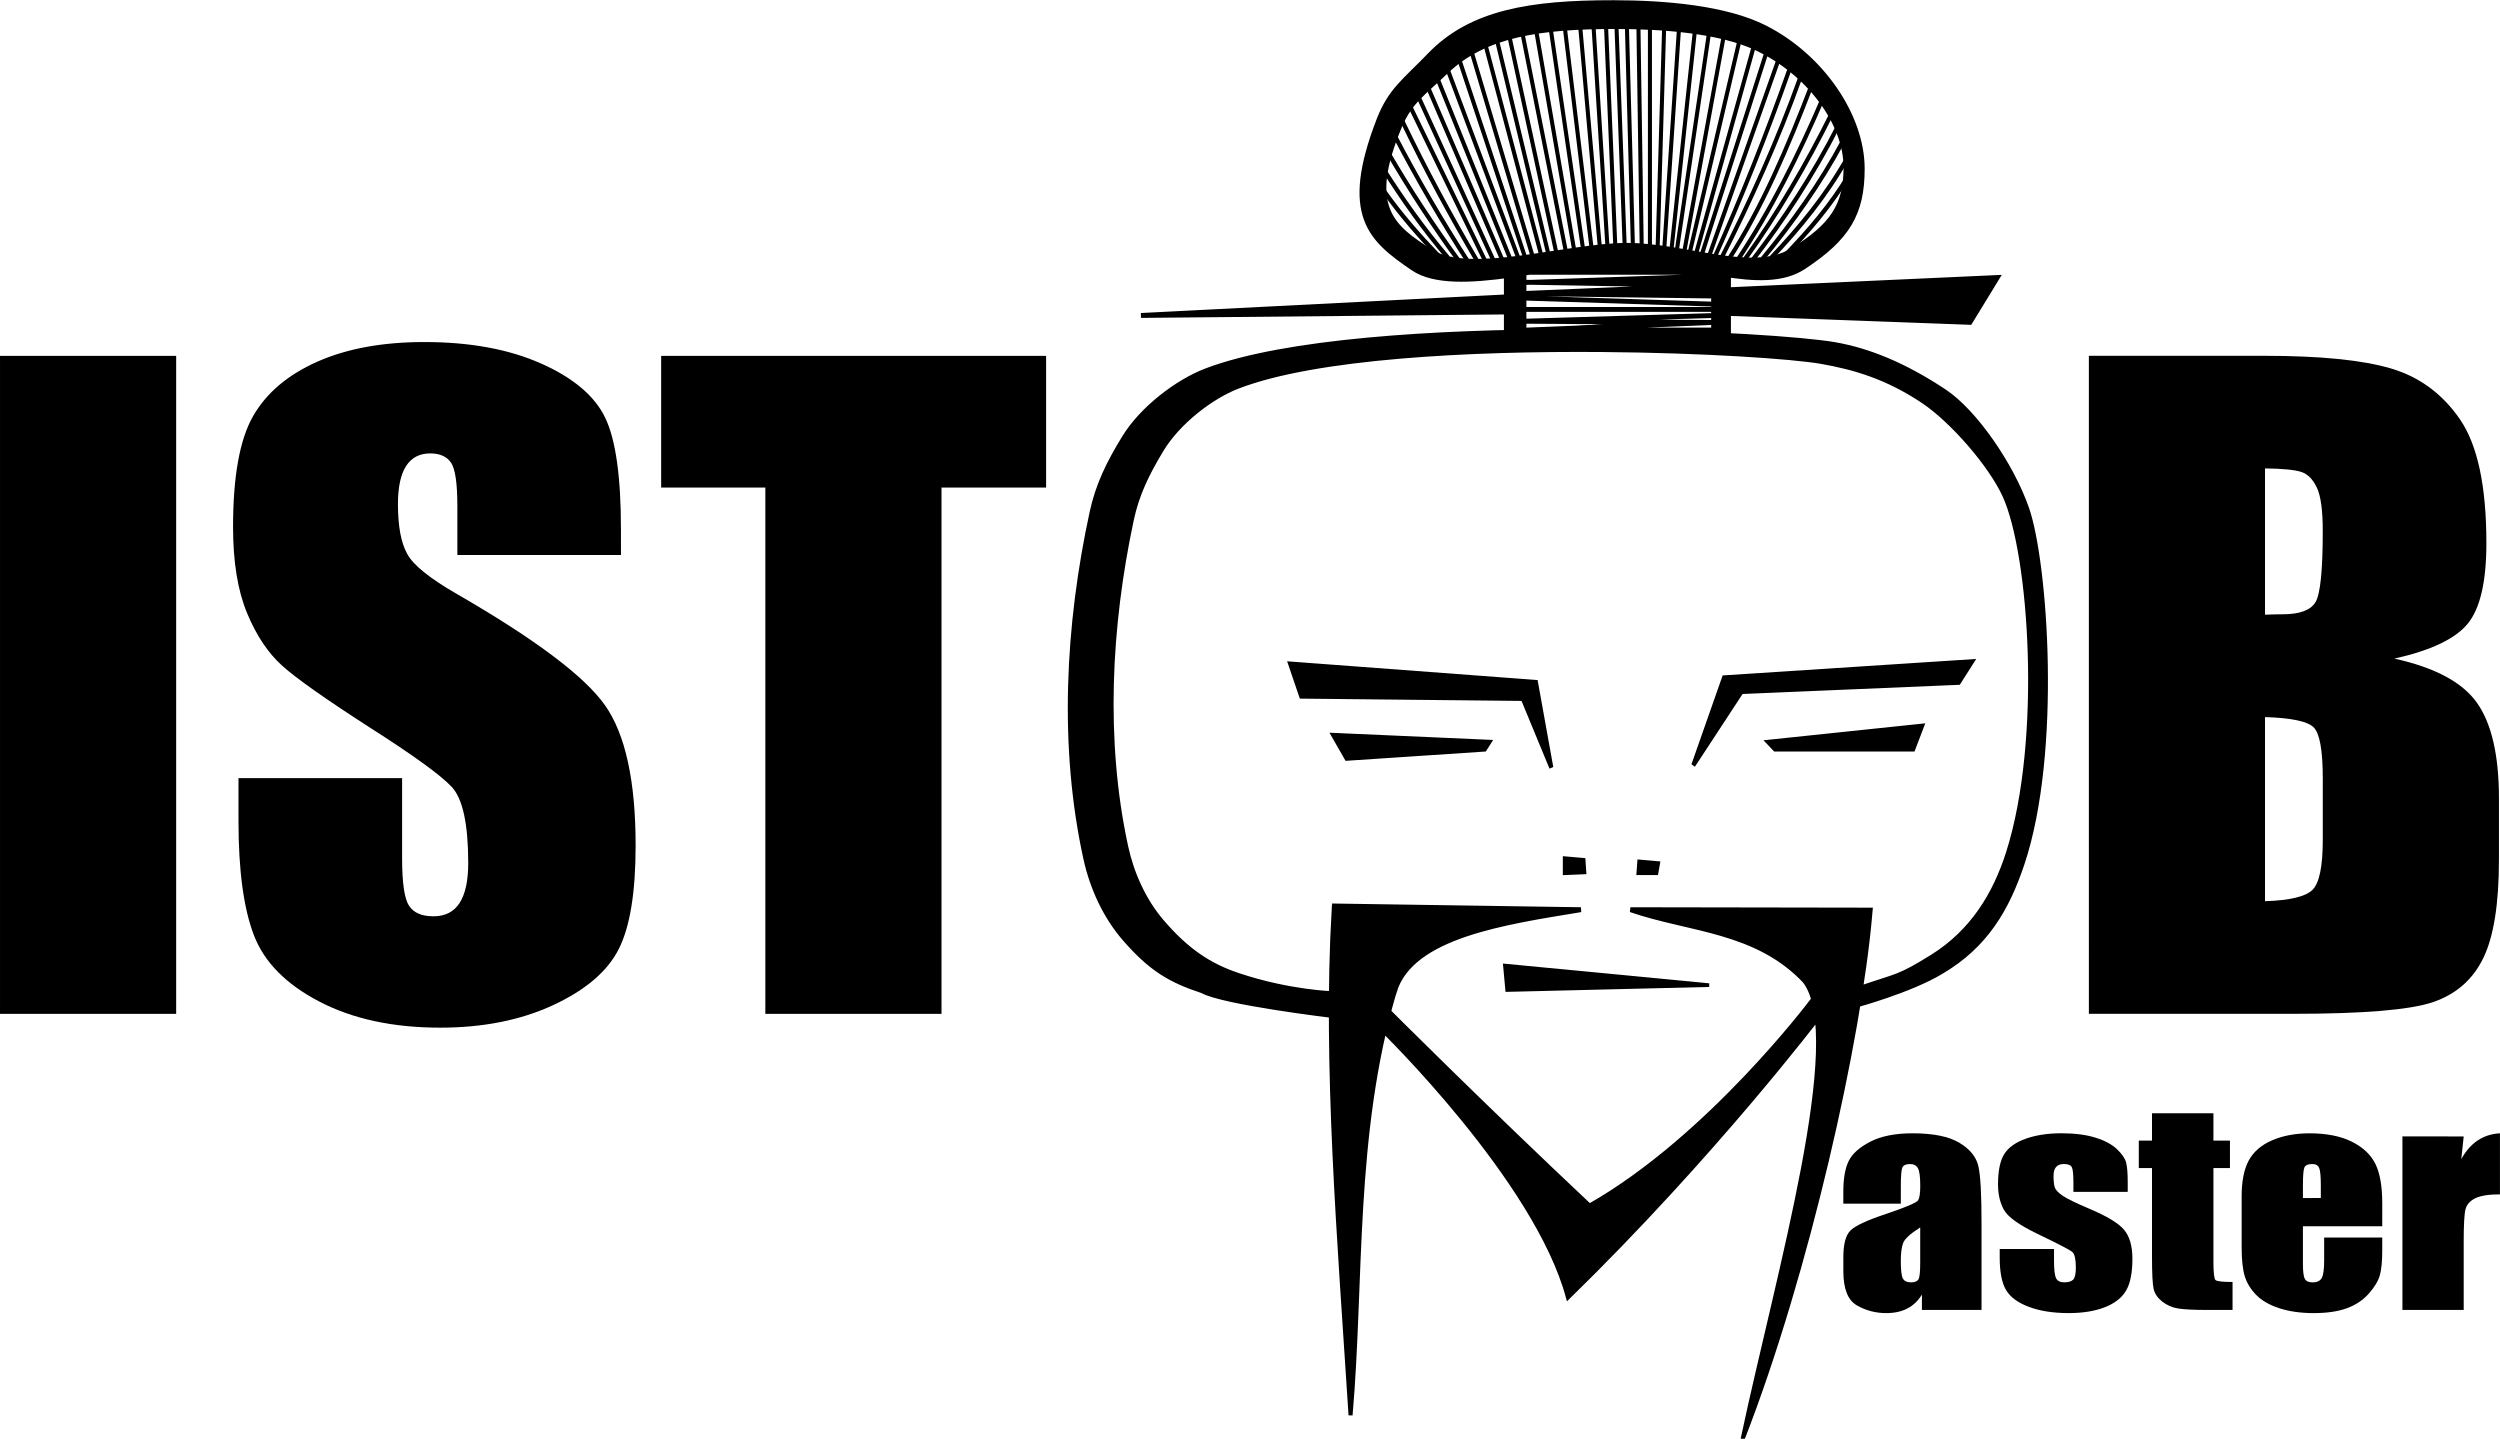 <?xml version="1.0" encoding="UTF-8" standalone="no"?>
<svg
   xmlns:dc="http://purl.org/dc/elements/1.1/"
   xmlns:cc="http://creativecommons.org/ns#"
   xmlns:rdf="http://www.w3.org/1999/02/22-rdf-syntax-ns#"
   xmlns:svg="http://www.w3.org/2000/svg"
   xmlns="http://www.w3.org/2000/svg"
   xmlns:sodipodi="http://sodipodi.sourceforge.net/DTD/sodipodi-0.dtd"
   xmlns:inkscape="http://www.inkscape.org/namespaces/inkscape"
   width="186.704"
   height="107.449"
   viewBox="0 0 149.363 85.96"
   version="1.1"
   id="svg5497"
   inkscape:version="0.48.4 r9939"
   sodipodi:docname="Master_transparent_fwb_lr_text.svg">
  <defs
     id="defs5570" />
  <sodipodi:namedview
     pagecolor="#ffffff"
     bordercolor="#666666"
     borderopacity="1"
     objecttolerance="10"
     gridtolerance="10"
     guidetolerance="10"
     inkscape:pageopacity="0"
     inkscape:pageshadow="2"
     inkscape:window-width="1920"
     inkscape:window-height="1017"
     id="namedview5568"
     showgrid="false"
     inkscape:zoom="2.7958484"
     inkscape:cx="216.34926"
     inkscape:cy="20.71214"
     inkscape:window-x="-8"
     inkscape:window-y="-8"
     inkscape:window-maximized="1"
     inkscape:current-layer="svg5497"
     showguides="true"
     inkscape:guide-bbox="true"
     fit-margin-top="0"
     fit-margin-left="0"
     fit-margin-right="0"
     fit-margin-bottom="0" />
  <g
     id="g4363"
     transform="matrix(-0.217,0,0,0.262,129.865,-8.266)">
    <path
       inkscape:connector-curvature="0"
       id="path5699"
       d="m 127.888,256.199 56.315,-4.476 -0.619,5.596 z"
       style="fill:#000000;stroke:#000000;stroke-width:0.823px;stroke-linecap:butt;stroke-linejoin:miter;stroke-opacity:1" />
    <path
       d="m 126.91,103.507 52.323,1.299 -52.216,0.278 52.003,1.763 m 0.32,-4.731 -52.644,0 m -0.214,-1.206 52.537,-1.392 0,0 m -52.644,-5.01 52.857,1.484 0.107,-0.093 -53.071,0.742 53.177,1.855 0,0 -52.75,0.557 m -4.061,-7.449 c -0.11,0 -0.187,0.059 -0.187,0.13 l 0,17.216 c 0,0.071 0.077,0.13 0.187,0.13 l 61.015,0 c 0.11,0 0.187,-0.059 0.187,-0.13 l 0,-17.216 c 0,-0.071 -0.077,-0.13 -0.187,-0.13 z m 4.329,2.043 51.611,0 c 0.093,0 0.187,0.044 0.187,0.097 l 0,12.969 c 0,0.053 -0.094,0.097 -0.187,0.097 l -51.611,0 c -0.093,0 -0.187,-0.044 -0.187,-0.097 l 0,-12.969 c 0,-0.054 0.094,-0.097 0.187,-0.097 z m -8.336,265.93 C 100.737,321.485 86.482,268.439 83.514,239.922 l 18.096,15.298 c -11.77,12.955 7.255,66.424 17.018,104.358 z m -34.527,-120.492 65.469,-0.093 c -16.415,4.693 -34.806,4.475 -48.27,16.507 z m 79.084,-0.093 67.454,-0.839 c -5.054,6.621 -11.166,12.772 -16.22,19.393 -4.695,-12.651 -30.196,-15.691 -51.234,-18.554 z m 51.32,18.728 16.764,-18.686 c 2.462,35.171 -1.537,75.013 -4.652,115.227 -3.229,-30.698 -0.545,-63.876 -12.112,-96.541 z m -48.571,-150.54 c -2.483,-0.002 -4.951,0.017 -7.389,0.032 -30.345,0.194 -56.668,1.691 -65.232,2.918 -9.458,1.355 -19.442,4.756 -30.34,10.764 -8.249,4.548 -18.421,16.624 -22.652,26.716 -5.101,12.166 -8.984,55.45 1.306,80.894 4.069,10.061 9.897,18.646 22.464,24.7 8.469,4.197 23.145,7.508 23.145,7.508 l -0.528,-3.703 C 75.908,253.945 75.9,254.599 66.593,249.807 55.438,244.064 49.223,235.493 45.582,226.009 c -9.889,-25.759 -6.354,-68.121 0.97,-81.445 3.963,-7.209 14.586,-17.174 22.242,-21.464 10.114,-5.666 19.36,-7.832 28.138,-9.111 7.949,-1.158 32.405,-2.54 60.568,-2.723 36.209,-0.235 78.592,1.526 100.013,8.333 7.673,2.438 16.579,8.319 21.01,14.363 4.112,5.61 6.841,10.329 8.322,16.081 6.24,24.234 7.889,50.322 1.567,74.539 -1.632,6.253 -4.995,12.407 -9.889,17.151 -6.783,6.574 -12.984,10.031 -21.01,12.256 -14.054,3.896 -25.959,4.153 -25.959,4.153 l -0.13,5.002 c 0,0 30.401,-3.003 36.128,-5.686 8.648,-2.359 14.075,-4.929 21.383,-11.899 5.274,-5.03 8.914,-11.558 10.673,-18.189 6.811,-25.679 5.007,-53.317 -1.717,-79.013 -1.596,-6.099 -4.525,-11.138 -8.956,-17.087 -4.774,-6.409 -14.384,-12.621 -22.652,-15.206 -21.639,-6.766 -63.103,-8.856 -100.349,-8.884 z m -5.128,199.372 C 190.491,283.427 216.71,261.688 216.71,261.688 l 1.414,4.421 c 0,0 -42.635,34.298 -51.365,61.25 C 126.467,294.804 97.462,263.117 97.462,263.117 l 2.31,-3.102 c 0,0 28.12,30.998 61.033,46.538 z m 23.857,-207.264 -0.302,3.411 99.97,0.787 z m -128.663,5.773 68.56,-2.099 0.302,-5.248 -76.412,-2.886 z M 154.365,32.156 c -14.452,0 -31.192,1.212 -41.946,5.739 C 96.669,44.525 85.625,58.089 85.625,70.025 c 0,10.235 4.054,15.763 16.122,22.371 11.614,6.36 31.753,-1.459 49.223,-1.459 17.881,0 46.87,8.378 58.552,1.751 11.59,-6.575 19.607,-11.959 9.367,-33.817 -3.18,-6.787 -7.27,-8.945 -13.882,-14.655 -11.512,-9.939 -28.017,-12.061 -50.641,-12.061 z m -0.746,5.447 c 20.826,0 36.014,1.808 46.611,10.245 6.087,4.847 9.836,6.688 12.763,12.45 9.426,18.556 2.048,23.112 -8.621,28.694 -10.754,5.626 -37.428,-1.491 -53.888,-1.491 -16.081,0 -34.613,6.632 -45.304,1.232 C 94.071,83.122 90.327,78.422 90.327,69.733 c 0,-10.133 10.169,-21.638 24.667,-27.267 9.899,-3.843 25.321,-4.863 38.624,-4.863 z m 8.874,190.153 -0.214,2.598 5.339,0.186 0,-3.154 z m -20.075,2.783 4.912,0 -0.214,-2.412 -5.126,0.371 z m -30.846,-29.736 -42.284,-3.674 2.416,5.248 38.055,0 z m -56.038,-18.368 68.258,3.674 8.457,19.942 -13.289,-16.794 -59.801,-2.099 z m 132.919,18.368 42.888,-1.574 -3.624,5.248 -38.055,-2.099 z m -17.108,5.773 4.228,-19.418 67.654,-4.198 -3.02,7.347 -61.009,0.525 z"
       style="fill:#000000;stroke:#000000;stroke-width:1.113px;stroke-linecap:butt;stroke-linejoin:miter;stroke-opacity:1"
       id="path4185"
       inkscape:connector-curvature="0" />
    <path
       inkscape:connector-curvature="0"
       d="m 202.331,89.974 c 5.33,-4.597 10.423,-9.4 14.95,-14.694 m -17.517,15.088 c 7.08,-6.925 12.586,-13.49 17.668,-20.074 m -20.84,20.992 c 7.206,-8.176 13.785,-16.534 19.783,-25.059 M 194.025,91.548 C 201.414,82.055 208.232,72.396 214.412,62.553 M 191.609,91.286 C 199.132,80.694 206.133,69.952 212.449,59.01 M 189.193,91.679 210.184,55.862 M 186.928,91.548 207.918,53.631 m -23.256,37.523 20.387,-39.229 M 182.699,90.499 202.633,49.564 M 180.434,90.367 199.915,47.334 m -21.293,42.771 18.121,-45.133 m -20.236,45.002 16.913,-46.97 m -19.33,46.839 15.403,-48.151 m -17.517,48.413 14.346,-49.463 m -16.46,48.938 12.987,-49.594 m -15.554,49.069 12.081,-50.25 m -14.346,49.856 10.42,-49.856 m -12.836,49.463 8.91,-50.25 0,0 m -11.326,50.512 7.4,-50.512 m -9.665,50.381 5.436,-50.643 m -7.551,50.906 3.926,-51.431 m -6.04,50.906 2.567,-50.512 m -5.134,50.119 2.265,-50.25 m -4.53,50.512 1.661,-50.512 m -4.077,50.381 0.906,-50.643 m -3.171,51.037 0,-50.775 m -2.114,50.775 -1.812,-50.906 m 0,51.168 -4.077,-50.512 m 2.114,50.775 -6.494,-50.25 m 4.983,50.119 -8.91,-49.856 m 6.947,50.512 -11.024,-49.856 m 9.514,49.987 -13.742,-48.544 m 11.93,48.544 -16.007,-47.626 M 129.996,89.843 112.026,43.266 m 16.007,46.97 -19.481,-45.658 m 17.97,45.92 C 118.914,76.467 111.932,61.89 105.532,46.809 m 19.028,43.69 C 116.57,77.386 109.048,63.763 102.663,48.908 M 122.445,90.63 C 113.42,79.028 106.269,65.256 99.642,50.876 M 120.18,91.023 C 110.966,79.552 103.273,66.98 96.471,53.762 M 118.217,90.892 C 109.062,80.339 101.046,68.994 93.904,57.042 M 115.952,90.892 C 107.361,81.664 99.376,71.647 92.394,60.322 M 113.234,90.63 C 104.943,82.284 97.318,73.475 91.035,63.734 M 110.817,90.367 C 102.972,83.495 95.668,76.152 89.827,67.539 M 107.344,90.105 C 100.554,84.302 94.215,78.201 89.223,71.212 l 0,0"
       style="fill:none;stroke:#000000;stroke-width:1.113px;stroke-linecap:butt;stroke-linejoin:miter;stroke-opacity:1"
       id="path4353" />
  </g>
  <g
     transform="matrix(0.8,0,0,0.777,-16.4,-3.431)"
     style="font-size:64px;font-style:normal;font-variant:normal;font-weight:normal;font-stretch:normal;line-height:125%;letter-spacing:0px;word-spacing:0px;fill:#000000;fill-opacity:1;stroke:none;font-family:Impact;-inkscape-font-specification:Impact"
     id="flowRoot2985">
    <path
       d="m 33.656,31.78 0,50.594 -13.156,0 0,-50.594 z"
       id="path3023"
       inkscape:connector-curvature="0" />
    <path
       d="m 66.875,47.093 -12.219,0 0,-3.75 c -1.8e-5,-1.75 -0.156,-2.865 -0.469,-3.344 -0.313,-0.479 -0.833,-0.719 -1.562,-0.719 -0.792,4.3e-5 -1.391,0.323 -1.797,0.969 -0.406,0.646 -0.609,1.625 -0.609,2.938 -1.4e-5,1.688 0.229,2.958 0.688,3.812 0.437,0.854 1.677,1.885 3.719,3.094 5.854,3.479 9.542,6.333 11.062,8.562 1.521,2.229 2.281,5.823 2.281,10.781 -3.2e-5,3.604 -0.422,6.26 -1.266,7.969 -0.844,1.708 -2.474,3.141 -4.891,4.297 -2.417,1.156 -5.229,1.734 -8.438,1.734 -3.521,-10e-7 -6.526,-0.667 -9.016,-2 -2.49,-1.333 -4.12,-3.031 -4.891,-5.094 -0.771,-2.062 -1.156,-4.99 -1.156,-8.781 l 0,-3.312 12.219,0 0,6.156 c -1.4e-5,1.896 0.172,3.115 0.516,3.656 0.344,0.542 0.953,0.813 1.828,0.812 0.875,7e-6 1.526,-0.344 1.953,-1.031 0.427,-0.687 0.641,-1.708 0.641,-3.062 -1.9e-5,-2.979 -0.406,-4.927 -1.219,-5.844 -0.833,-0.917 -2.885,-2.448 -6.156,-4.594 -3.271,-2.167 -5.438,-3.74 -6.5,-4.719 -1.063,-0.979 -1.943,-2.333 -2.641,-4.062 -0.698,-1.729 -1.047,-3.937 -1.047,-6.625 -2e-6,-3.875 0.495,-6.708 1.484,-8.5 0.99,-1.792 2.589,-3.193 4.797,-4.203 2.208,-1.01 4.875,-1.516 8,-1.516 3.417,5.1e-5 6.328,0.552 8.734,1.656 2.406,1.104 4,2.495 4.781,4.172 0.781,1.677 1.172,4.526 1.172,8.547 z"
       id="path3025"
       inkscape:connector-curvature="0" />
    <path
       d="m 98.625,31.78 0,10.125 -7.812,0 0,40.469 -13.156,0 0,-40.469 -7.781,0 0,-10.125 z"
       id="path3027"
       inkscape:connector-curvature="0" />
  </g>
  <g
     transform="matrix(0.8,0,0,0.777,108.4,-3.435)"
     style="font-size:64px;font-style:normal;font-variant:normal;font-weight:normal;font-stretch:normal;line-height:125%;letter-spacing:0px;word-spacing:0px;fill:#000000;fill-opacity:1;stroke:none;font-family:Impact;-inkscape-font-specification:Impact"
     id="flowRoot2985-1">
    <path
       d="m 20.5,31.78 13.125,0 c 4.146,5e-5 7.286,0.323 9.422,0.969 2.135,0.646 3.859,1.953 5.172,3.922 1.312,1.969 1.969,5.141 1.969,9.516 -3.2e-5,2.958 -0.464,5.021 -1.391,6.188 -0.927,1.167 -2.755,2.063 -5.484,2.688 3.042,0.688 5.104,1.828 6.188,3.422 1.083,1.594 1.625,4.036 1.625,7.328 l 0,4.688 c -3.3e-5,3.417 -0.391,5.948 -1.172,7.594 -0.781,1.646 -2.026,2.771 -3.734,3.375 -1.708,0.604 -5.208,0.906 -10.5,0.906 l -15.219,0 z m 13.156,8.656 0,11.25 c 0.562,-0.021 1,-0.031 1.312,-0.031 1.292,3e-5 2.115,-0.318 2.469,-0.953 0.354,-0.635 0.531,-2.453 0.531,-5.453 -2e-5,-1.583 -0.146,-2.693 -0.438,-3.328 -0.292,-0.635 -0.672,-1.036 -1.141,-1.203 -0.469,-0.167 -1.38,-0.26 -2.734,-0.281 z m 0,19.125 0,14.156 c 1.854,-0.062 3.036,-0.354 3.547,-0.875 0.51,-0.521 0.766,-1.802 0.766,-3.844 l 0,-4.719 c -2e-5,-2.167 -0.229,-3.479 -0.688,-3.938 -0.458,-0.458 -1.667,-0.719 -3.625,-0.781 z"
       id="path3054"
       inkscape:connector-curvature="0" />
  </g>
  <g
     transform="matrix(0.928,0,0,0.8,86.179,-43.742)"
     style="font-size:20px;font-style:normal;font-variant:normal;font-weight:normal;font-stretch:normal;line-height:125%;letter-spacing:0px;word-spacing:0px;fill:#000000;fill-opacity:1;stroke:none;font-family:Impact;-inkscape-font-specification:Impact"
     id="flowRoot3032">
    <path
       d="m 29.51,144.568 -3.701,0 0,-0.869 c -1e-6,-1.003 0.116,-1.776 0.347,-2.319 0.231,-0.544 0.695,-1.024 1.392,-1.44 0.697,-0.417 1.602,-0.625 2.715,-0.625 1.335,1e-5 2.34,0.236 3.018,0.708 0.677,0.472 1.084,1.051 1.221,1.738 0.137,0.687 0.205,2.101 0.205,4.243 l 0,6.504 -3.838,0 0,-1.152 c -0.241,0.462 -0.552,0.809 -0.933,1.04 -0.381,0.231 -0.835,0.347 -1.362,0.347 -0.69,0 -1.323,-0.194 -1.899,-0.581 -0.576,-0.387 -0.864,-1.235 -0.864,-2.544 l 0,-1.064 c -1e-6,-0.97 0.153,-1.631 0.459,-1.982 0.306,-0.352 1.064,-0.762 2.275,-1.23 1.296,-0.508 1.989,-0.85 2.08,-1.025 0.091,-0.176 0.137,-0.534 0.137,-1.074 -6e-6,-0.677 -0.05,-1.118 -0.151,-1.323 -0.101,-0.205 -0.269,-0.308 -0.503,-0.308 -0.267,1e-5 -0.433,0.086 -0.498,0.259 -0.065,0.173 -0.098,0.62 -0.098,1.343 z m 1.25,1.777 c -0.632,0.462 -0.998,0.85 -1.099,1.162 -0.101,0.312 -0.151,0.762 -0.151,1.348 -5e-6,0.671 0.044,1.104 0.132,1.299 0.088,0.195 0.262,0.293 0.522,0.293 0.247,0 0.409,-0.076 0.483,-0.229 0.075,-0.153 0.112,-0.555 0.112,-1.206 z"
       id="path3043"
       inkscape:connector-curvature="0" />
    <path
       d="m 44.119,143.689 -3.496,0 0,-0.703 c -5e-6,-0.599 -0.034,-0.978 -0.103,-1.138 -0.068,-0.16 -0.239,-0.239 -0.513,-0.239 -0.221,1e-5 -0.387,0.073 -0.498,0.22 -0.111,0.146 -0.166,0.366 -0.166,0.659 -4e-6,0.397 0.028,0.688 0.083,0.874 0.055,0.186 0.221,0.389 0.498,0.61 0.277,0.221 0.845,0.544 1.704,0.967 1.146,0.56 1.898,1.087 2.256,1.582 0.358,0.495 0.537,1.214 0.537,2.158 -9e-6,1.055 -0.137,1.851 -0.41,2.388 -0.273,0.537 -0.731,0.951 -1.372,1.24 -0.641,0.29 -1.414,0.435 -2.319,0.435 -1.003,0 -1.86,-0.156 -2.573,-0.469 -0.713,-0.312 -1.203,-0.736 -1.47,-1.27 -0.267,-0.534 -0.4,-1.341 -0.4,-2.422 l 0,-0.625 3.496,0 0,0.82 c -4e-6,0.697 0.044,1.149 0.132,1.357 0.088,0.208 0.262,0.312 0.522,0.312 0.28,0 0.475,-0.07 0.586,-0.21 0.111,-0.14 0.166,-0.435 0.166,-0.884 -6e-6,-0.618 -0.072,-1.006 -0.215,-1.162 -0.15,-0.156 -0.915,-0.618 -2.295,-1.387 -1.159,-0.651 -1.865,-1.242 -2.119,-1.772 -0.254,-0.531 -0.381,-1.16 -0.381,-1.89 0,-1.035 0.137,-1.798 0.41,-2.29 0.273,-0.492 0.737,-0.871 1.392,-1.138 0.654,-0.267 1.414,-0.4 2.28,-0.4 0.859,1e-5 1.59,0.109 2.192,0.327 0.602,0.218 1.064,0.506 1.387,0.864 0.322,0.358 0.518,0.69 0.586,0.996 0.068,0.306 0.103,0.785 0.103,1.436 z"
       id="path3045"
       inkscape:connector-curvature="0" />
    <path
       d="m 49.637,137.82 0,2.041 1.064,0 0,2.051 -1.064,0 0,6.934 c -5e-6,0.853 0.044,1.328 0.132,1.426 0.088,0.098 0.454,0.146 1.099,0.146 l 0,2.09 -1.592,0 c -0.898,0 -1.54,-0.037 -1.924,-0.112 -0.384,-0.075 -0.723,-0.247 -1.016,-0.518 -0.293,-0.27 -0.475,-0.579 -0.547,-0.928 -0.072,-0.348 -0.107,-1.167 -0.107,-2.456 l 0,-6.582 -0.85,0 0,-2.051 0.85,0 0,-2.041 z"
       id="path3047"
       inkscape:connector-curvature="0" />
    <path
       d="m 60.506,146.258 -5.107,0 0,2.803 c -4e-6,0.586 0.042,0.964 0.127,1.133 0.085,0.169 0.247,0.254 0.488,0.254 0.299,0 0.5,-0.112 0.601,-0.337 0.101,-0.225 0.151,-0.659 0.151,-1.304 l 0,-1.709 3.74,0 0,0.957 c -9e-6,0.801 -0.05,1.416 -0.151,1.846 -0.101,0.43 -0.337,0.889 -0.708,1.377 -0.371,0.488 -0.841,0.854 -1.411,1.099 -0.57,0.244 -1.284,0.366 -2.144,0.366 -0.833,0 -1.569,-0.12 -2.207,-0.361 -0.638,-0.241 -1.134,-0.571 -1.489,-0.991 -0.355,-0.42 -0.601,-0.882 -0.737,-1.387 -0.137,-0.505 -0.205,-1.239 -0.205,-2.202 l 0,-3.779 c -10e-7,-1.133 0.153,-2.026 0.459,-2.681 0.306,-0.654 0.807,-1.156 1.504,-1.504 0.697,-0.348 1.497,-0.522 2.402,-0.522 1.107,1e-5 2.02,0.21 2.739,0.63 0.719,0.42 1.224,0.977 1.514,1.67 0.29,0.693 0.435,1.668 0.435,2.925 z m -3.955,-2.109 0,-0.947 c -5e-6,-0.671 -0.036,-1.104 -0.107,-1.299 -0.072,-0.195 -0.218,-0.293 -0.439,-0.293 -0.273,1e-5 -0.443,0.083 -0.508,0.249 -0.065,0.166 -0.098,0.614 -0.098,1.343 l 0,0.947 z"
       id="path3049"
       inkscape:connector-curvature="0" />
    <path
       d="m 65.75,139.549 -0.156,1.699 c 0.573,-1.217 1.403,-1.862 2.49,-1.934 l 0,4.561 c -0.723,1e-5 -1.253,0.098 -1.592,0.293 -0.339,0.195 -0.547,0.467 -0.625,0.815 -0.078,0.348 -0.117,1.151 -0.117,2.407 l 0,5.117 -3.945,0 0,-12.959 z"
       id="path3051"
       inkscape:connector-curvature="0" />
  </g>
</svg>
